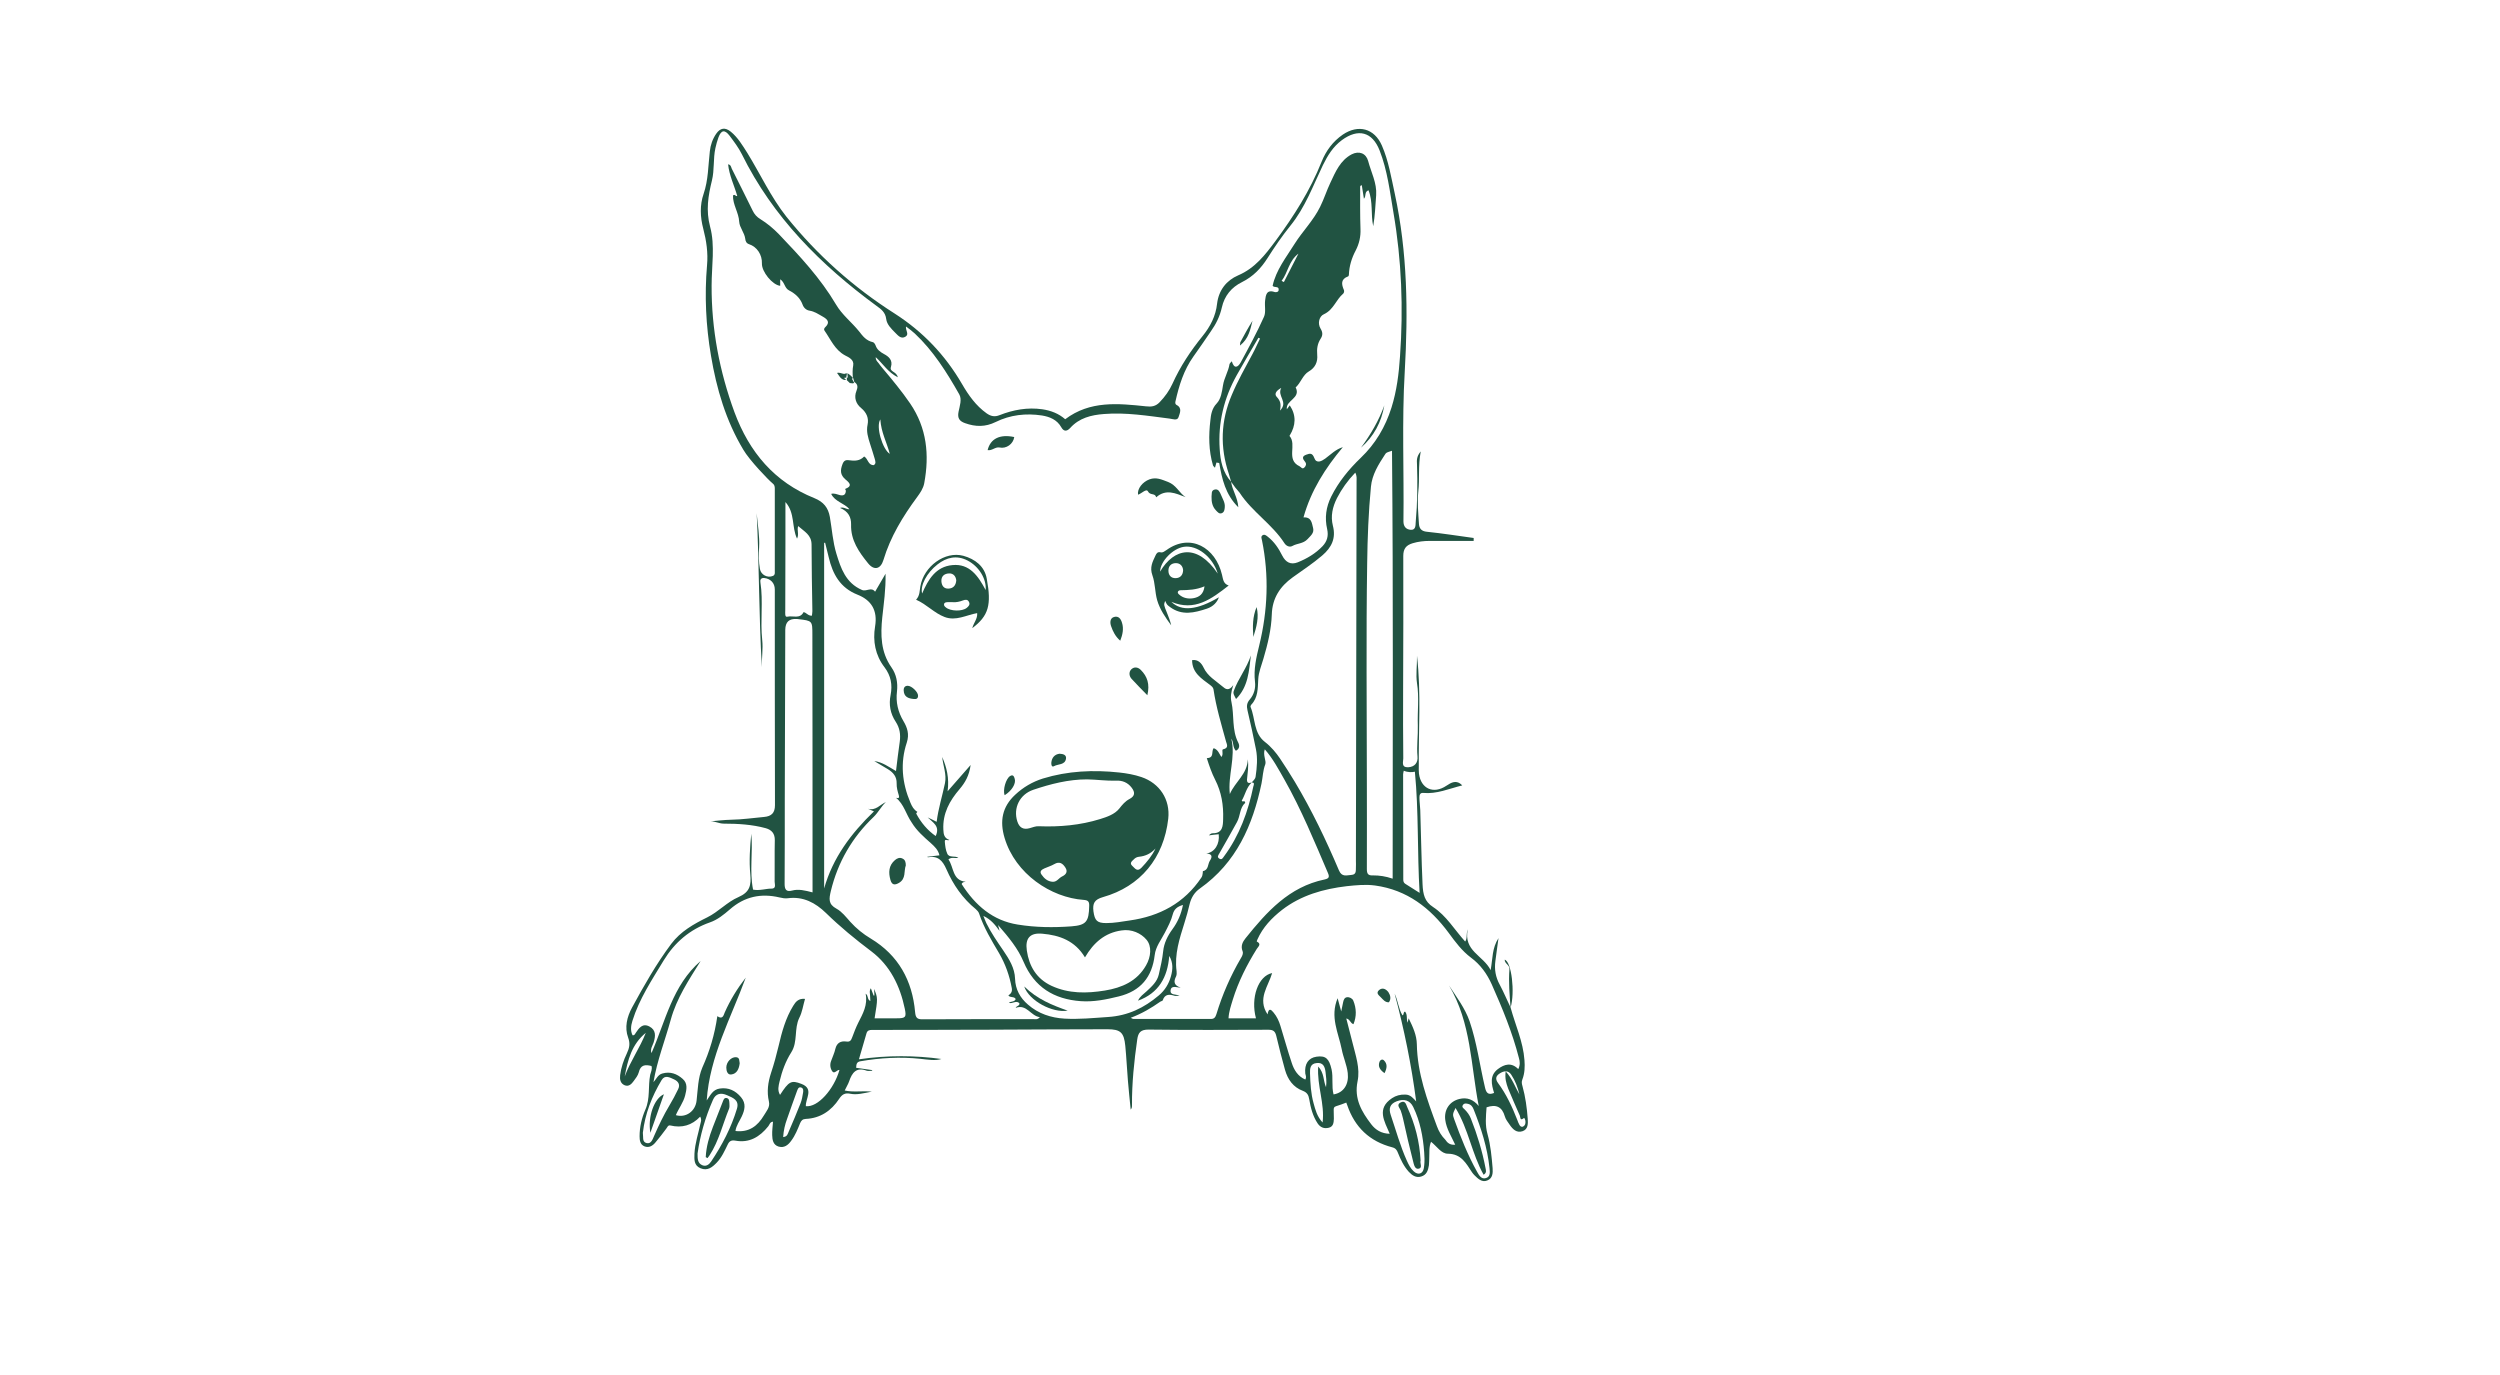 <?xml version="1.0" encoding="utf-8"?>
<!-- Generator: Adobe Illustrator 24.2.3, SVG Export Plug-In . SVG Version: 6.00 Build 0)  -->
<svg version="1.1" id="Layer_1" xmlns="http://www.w3.org/2000/svg" xmlns:xlink="http://www.w3.org/1999/xlink" x="0px" y="0px"
	 viewBox="0 0 595.3 841.9" style="enable-background:new 0 0 595.3 841.9; fill: #215342;" xml:space="preserve"
	 height="275" width="500" transform="translate(-105, -30)">
<g>
	<path d="M562.2,646.9c2.9,10.7,7.7,20.9,8.5,32.2c0.3,4,0.2,8-1.3,11.9c-0.6,1.5-0.3,2.7,0.1,4.1c1.8,6.5,2.7,13.2,3.2,19.9
		c0.2,2.9,0.3,6.4-3.1,7.6c-3.7,1.3-6.1-1.2-8-4c-1.1-1.6-2.4-3.2-2.9-5c-1.7-6-5.4-7.6-11.2-5.6c-0.4,5.4-1,10.9,0.6,16.5
		c1.9,6.8,2.5,13.7,3.1,20.7c0.2,3,0.1,6.3-3.3,7.6c-3.2,1.3-5.6-1-7.8-3.2c-0.5-0.5-1.1-1.2-1.5-1.8c-3.6-5.4-6.5-11.3-14.8-11.4
		c-4.1,0-6.7-4.5-10.3-7.3c-1.4,3.4-0.9,6.6-1.1,9.7c-0.1,1.6,0,3.1-0.2,4.7c-0.5,3-1.3,5.9-4.8,6.9c-3.2,0.9-5.5-0.8-7.5-2.9
		c-3.1-3.4-5-7.5-6.7-11.7c-0.6-1.6-1.4-2.8-3.4-3.3c-13.9-3.6-23-12.3-27.6-25.8c-0.2-0.5-0.4-0.9-0.6-1.6
		c-2.1,0.8-4.1,1.6-6.2,2.2c-1.4,0.4-1.5,1.2-1.5,2.3c0,1.8,0.1,3.6,0.1,5.4c-0.1,2.4-0.3,4.8-3.1,5.5c-2.8,0.7-5.1-0.1-6.8-2.6
		c-3-4.5-4.3-9.6-5.2-14.9c-0.4-2.5-1.3-4.1-3.9-5.1c-5.9-2.2-9.2-6.9-10.9-12.8c-1.9-7-3.8-14-5.4-21c-0.7-2.8-2-3.6-4.8-3.6
		c-24.5,0.1-49,0.2-73.4-0.1c-4.8,0-6.3,1.8-6.9,6.1c-1.9,13.3-3.3,26.7-3.2,40.2c0,0.9,0,1.8-0.8,2.7c-0.6-5.9-1.2-11.8-1.7-17.7
		c-0.6-7.1-0.9-14.2-1.6-21.3c-0.8-8.2-2.9-10.2-10.9-10.2c-26,0-52.1,0.2-78.1,0.3c-1.8,0-5.7,0-7.7,0c-19.4,0.1-38.9,0.1-58.3,0.1
		c-1.7,0-3,0.3-3.5,2.2c-1.4,4.8-2.8,9.6-4.6,15.8c17.6-2.6,34.6-2.4,50.5-0.2c-3.6,1.2-8.3,0.4-12.9-0.1
		c-12.3-1.3-24.5-0.6-36.7,1.5c-2.3,0.4-2.5,1.8-2.6,4c3.3,0.5,6.6,0.9,9.8,1.4c0,0.1,0,0.2,0,0.4c-1.1,0-2.3,0.3-3.3,0
		c-6.4-2.4-9,1.2-10.8,6.5c-0.6,1.8-1.7,3.4-2.7,5.6c5.4,1.2,10.4,0.1,16.6,0.7c-5.2,1-9.2,2.1-13.1,1.3c-3.4-0.7-5.1,0.4-6.9,3.1
		c-4.8,7.3-11.5,11.9-20.5,12.3c-1.9,0.1-2.7,1-3.4,2.6c-1.5,3.7-3,7.5-5.4,10.7c-1.9,2.7-4.4,4.7-7.9,3.6c-3.3-1.1-3.7-4.1-3.8-7
		c-0.1-2.7,0.3-5.4,0.5-8.2c-1.9,0.1-2.1,1.8-2.9,2.8c-5.2,6.5-11.6,10.4-20.2,8.8c-2.3-0.4-3.6,0.2-4.6,2.3
		c-1.9,3.9-3.7,8-6.8,11.2c-2.7,2.8-5.6,5.2-9.9,3.4c-4.1-1.7-3.8-5.4-3.7-8.9c0.3-6.4,2.4-12.4,3.7-18.6c0.3-1.2,0.8-2.4-0.2-4.1
		c-5.1,5.4-11.2,7.1-18.3,5.4c-1.4-0.3-1.8,1.1-2.5,2c-2.1,2.8-4.2,5.6-6.5,8.3c-1.7,2.1-4,3.6-6.8,2.5c-2.7-1.1-3-3.8-3-6.2
		c0-5.6,1.3-11.1,3.5-16.2c3.1-6.9,1.6-14.3,3-21.4c0.4-1.7,1.4-3.4,0.8-5.4c-3.8-1-6.7-0.8-7.8,3.9c-0.5,1.9-1.9,3.7-3.1,5.3
		c-1.3,1.8-3,3.6-5.5,2.6c-2.7-1.1-3.1-3.7-2.8-6.2c0.6-4.7,2.1-9.1,4.1-13.3c1.5-3.2,2.2-5.9,0.8-9.7c-2.3-6.2-0.7-12.7,2.4-18.4
		c7.3-13.4,14.8-26.7,24-39c5.7-7.6,13.7-12.1,22-16.2c6.9-3.4,12.3-9.5,19.1-12.4c7.1-3.1,7.9-7.3,7.3-14
		c-0.8-8.2-0.2-16.5,0.6-24.8c1.1,11.4-1.2,22.9,1.1,34.2c3.8,0.8,8.4-0.7,11.1-0.6c3.3,0.1,2.1-2.7,2.1-4.3
		c0.1-8.4-0.1-16.8,0.1-25.3c0.1-4.2-2-6.4-5.5-7.4c-8.4-2.3-17.2-2.8-25.7-2.8c-3.2,0-6.1-1.9-9.3-1.3c4.6-0.4,9.3-1,13.9-1.1
		c6.7-0.1,13.4-1.1,20.1-1.7c4.4-0.4,6.6-2.4,6.6-7.2c-0.1-44-0.1-88.1-0.1-132.1c0-3.9-2.6-6.6-6.5-7c-2.1-0.2-2.6,1.3-2.3,2.7
		c1.8,11.7-0.2,23.5,1.1,35.3c0.6,5.4-0.4,11.1-0.2,16.6c-1.9-31.4-1.6-62.9-3.2-94.3c0.6,7,1.9,14,1.5,21
		c-0.3,4.4-0.3,8.8,0.5,13.2c0.6,3.5,4.6,5.7,8,4.2c1.3-0.6,1.1-1.7,1.1-2.6c0-17,0-33.9,0-50.9c0-1.2-0.2-2.3-1.3-3.1
		c-2.6-2.1-14.3-14.3-18-20.7C81.7,287.5,76,268,72.6,247.7c-3.1-18.3-4-36.8-2.4-55.3c0.7-7.6-0.4-15-2.3-22.3
		c-1.9-7.2-2.2-14.5,0.2-21.4c2.9-8.5,2.8-17.3,3.8-26c0.4-3.9,1.7-7.6,3.9-10.8c2.5-3.6,5.4-4.1,8.9-1.3c4.4,3.6,7.2,8.4,10.2,13.1
		c8,13,14.4,27,23.9,39c18.8,23.4,41,43.2,66.3,59.3c17.3,11.1,30.9,25.4,41.2,43.1c4,6.9,8.5,13.3,15.1,18c2.6,1.8,4.9,2.3,7.9,1.1
		c8.4-3.3,17.1-4.9,26.2-3.6c5.3,0.8,10,2.6,14,6.1c15.2-11.5,32.4-9.7,49.5-7.9c3.4,0.4,5.9,0,8.3-2.5c3.3-3.4,6-7.2,7.9-11.4
		c4.8-10.6,11.1-20.1,18.4-29.1c4.7-5.8,8.1-12.3,8.9-19.9c1-8.2,5.7-14.2,12.9-17.3c10.3-4.4,16.5-12.5,22.9-21.1
		c11.2-15.2,21.2-30.9,28.2-48.5c2.7-6.7,6.9-12.4,13-16.6c9.5-6.4,19.3-3.8,23.9,6.7c4.1,9.4,5.7,19.5,7.9,29.5
		c7.8,36,8.2,72.4,6.1,108.9c-1.8,30.6-0.4,61.1-0.8,91.7c0,3.2,1.6,5,4.5,5.2c3,0.2,2.9-2.6,3-4.5c1.1-11.9,1.2-23.8,0.8-35.7
		c-0.1-2.2-0.4-4.6,2.3-7.8c-1.7,9-0.6,16.8-1.5,24.6c-0.7,6.6,0,13.2,0.4,19.8c0.2,2.8,1.5,4.5,4.9,4.8c9.6,1,19.1,2.5,28.6,3.8
		c0,0.6,0,1.2,0,1.8c-9,0-18,0-27,0c-3.5,0-6.9,0.4-10.3,1.4c-4,1.2-5.8,3.3-5.8,7.8c0.1,27.6,0,55.2-0.1,82.8
		c0,13.7-0.1,27.5,0.1,41.2c0,2-1.4,5.5,2.9,5.4c4.2-0.2,6.2-2.9,5.8-6.7c-0.6-6.3,0.4-12.6,0.2-18.9c-0.3-8.6,0.9-17.3-0.5-25.9
		c-0.8-5.3,0.1-10.6,0-16.8c2.6,23.1,0.9,45.3,1.1,67.5c0,1.6-0.1,3.1,0.1,4.7c1.2,9.3,8.9,12.7,16.8,7.4c3-2,6.2-3.9,9.7-0.2
		c-8.1,2-15.6,5.4-23.9,4.6c-2-0.2-2.3,1.4-2.3,2.8c0,2.6,0.4,5.2,0.5,7.7c0.5,15.1,0.7,30.3,1.4,45.4c0.3,6.2,1.2,10.6,6.5,14
		c8.1,5.3,13,13.8,19.6,21.1c1.5-2.1,0.4-4.3,1.6-7.5c-2.8,13.3,9.4,15.9,14,25c1.3-7.2,0.8-13.4,4.8-19.6c-0.7,5.5-1.4,9.7-1.9,14
		c-0.7,5.1,0.1,9.9,2.7,14.6C558,637.5,560,642.3,562.2,646.9C562.2,647,562.2,646.9,562.2,646.9z M185.9,518.5
		c1.2,0.2,2.3,0.5,1.7-1.6c-0.7-2.3-1.4-4.8-1.3-7.2c0.1-4.2-2.1-6.7-5.3-8.7c-2.8-1.7-5.6-3.4-8.4-5c4.9,0.6,8.8,3.5,13.3,6.1
		c0.8-6.2,1.4-12.1,2.3-18c0.6-4.4,0-8.4-2.5-12.2c-3.3-5-4.3-10.5-3.1-16.4c1.2-6.2,0.2-11.7-3.7-16.9c-5.7-7.4-7.3-16.1-5.8-25.1
		c1.6-9.7-2.2-16-10.8-19.4c-10.6-4.2-15.2-12.6-17.6-22.9c-0.7-3-1.5-5.9-2.2-8.9c-0.2,0-0.4,0.1-0.6,0.1c0,70.5,0,141,0,211.6
		c5.3-18.8,16.5-33.7,30.5-47.2c-1.6-0.7-2.6-1.1-3.7-1.6c4.8,1.4,7.5-2.6,11-4.1c-2.9,2.7-4.5,6.2-7.5,9.1
		c-13.1,12.5-21.9,27.6-26.2,45.4c-1.1,4.7-1.7,8,3.5,10.8c3.3,1.8,5.8,5.1,8.4,8c3.7,4.1,7.9,7.5,12.6,10.3
		c16.9,10.2,25.4,25.7,27.1,45c0.3,3.6,1.4,4.5,4.8,4.4c22.5-0.1,45.1-0.1,67.6-0.1c1.2,0,2.5,0.5,4-1.2c-5.7-0.7-8-8.2-14.8-5.7
		c0.4-1.3,2.3-1,2.3-2.7c-1.9-2.3-4.4,0.5-6.5-0.4c1.3-1,3.5-0.4,4.2-2.3c-1-1.8-3.3-0.6-4.5-2.2c1.6-1.1,2.5-2.3,2.1-4.5
		c-1.4-7.6-3.9-14.7-7.8-21.4c-4.6-7.8-9.3-15.5-12.2-24.2c-0.3-1-1.2-2-2-2.7c-8.1-6.6-13.9-15-18-24.4c-2.4-5.5-5.3-8.5-11.4-7.4
		c-0.1,0-0.2-0.2-0.4-0.3c2.5-0.3,4.9-0.6,7.5-0.9c-0.8-3.4-3-5.4-5.2-7.4c-4.4-3.9-8.7-7.6-11.8-12.7
		C192,528.6,190.8,522.4,185.9,518.5z M403.7,509.1c-3.3,3.1-4,7.6-6.1,11.1c0.4,1.3,2-0.6,2.1,1.4c-3.4,3-2.9,7.9-5,11.7
		c-3.5,6.5-7.2,12.8-10.8,19.2c-0.6,1.1-1.7,2.3,0.1,3.3c1.5,0.8,2-0.5,2.7-1.4c9.5-12.8,14.8-27.5,18-42.9
		C405,510.5,405.7,509.1,403.7,509.1c0.8-1.1,2.2-1.9,2.4-3.7c0.8-5.5,1.3-11.1,0.2-16.6c-1.6-8-3.3-16-5.2-23.9
		c-0.6-2.6-0.4-4.5,1.4-6.6c2.6-3,3.7-6.9,3.2-10.9c-0.9-7.6,0.8-14.9,2.6-22.2c5.2-21.3,6.1-42.7,1.7-64.3
		c-0.2-1.1-0.9-2.4,0.4-3.2c1.2-0.7,2.2,0.2,3.1,0.9c4,3.1,6.7,7.2,8.9,11.6c2.1,4.1,5.2,5.8,9.5,4.1c5.7-2.3,10.9-5.4,15.2-9.9
		c2.8-3,3.7-6.3,2.8-10.4c-1.6-6.9-0.7-13.6,2.5-20c4.5-9,10.8-16.7,18.1-23.7c9-8.6,15.1-19,18.8-30.8c3.2-10.2,4.5-20.7,5.2-31.3
		c2.1-29.4,1-58.8-4-87.9c-2.2-12.9-3.7-26-8.5-38.2c-4.5-11.5-13.2-13.6-23.1-6.3c-5.4,4-8.7,9.4-11.6,15.3
		c-6.1,12.7-10.9,26-20,37.2c-5,6.2-9.6,12.9-13.9,19.7c-4,6.3-8.8,11.3-15.6,14.7c-6.5,3.2-10.8,8.4-12.4,15.6
		c-1.2,5.4-3.6,10.2-6.8,14.7c-3.5,5.1-7,10.3-10.6,15.3c-5.9,8.3-8.8,17.7-11,27.5c-0.2,0.8-0.1,1.7,0.6,2.1c3.8,1.9,2,5.2,1.3,7.5
		c-0.8,2.4-3.6,1.1-5.5,0.9c-13.4-1.7-26.7-3.9-40.2-2.8c-7.8,0.6-15.1,2.4-20.6,8.5c-2.1,2.3-4,2.3-5.5-0.4
		c-2.6-4.6-7-6.4-11.8-7.2c-9.8-1.5-19.5-0.4-28.4,4c-6.3,3.1-12.3,3-18.7,0.7c-3.4-1.2-4.8-3-4-7c0.7-3.5,2.2-7.6,0.4-10.7
		c-7.6-13.4-15.8-26.5-27.2-37.2c-1.6-1.5-3.4-2.8-5.4-4.3c-0.3,2.6,2.2,4.8-0.4,6.3c-2.6,1.5-4.4-0.7-6-2.3
		c-2.5-2.5-5.3-5.2-5.7-8.6c-0.5-4.1-3.1-6-5.9-8c-34.2-25.1-63.5-54.4-82.5-92.9c-2-4-4.8-7.7-7.5-11.3c-3-3.9-5.1-3.5-6.8,1
		c-0.8,2.2-1.4,4.4-1.9,6.7c-1.4,6.5-0.5,13.2-2.1,19.7c-2.3,9.4-3.8,18.3-1.1,28.4c3.1,11.5,0.9,24,0.9,36
		c-0.1,26.7,4.8,52.4,14,77.5c9.1,24.5,24.5,42.8,48.9,52.6c5.7,2.3,8.5,5.9,9.5,11.5c1.3,7.5,1.8,15.3,4,22.5
		c2.7,8.9,5.7,17.9,15.6,22.2c2.9,1.3,5.7-2.1,8.1,1.1c2.1-3.6,4-6.8,6.4-11c0.2,9.8-1.1,18.2-2,26.7c-1.1,10.7-1,21.2,5.6,30.6
		c3.1,4.4,4,9.5,3.4,14.8c-0.8,6.5,0.6,12.5,4,18.2c2.3,3.9,3.7,7.9,2,13.1c-4.1,12.3-2.9,24.7,2.2,36.7c1,2.4,2.1,4.4,4.3,5.7
		c-0.3,0.4-0.8,0.9-0.7,1.1c3,5.6,6.9,10.2,11.9,13.7c2.9-6.1-1.8-8.3-4.9-11.4c1.7,0.8,3.4,1.6,5.5,2.7c1-8.2,3.5-15.9,5.1-23.7
		c1.1-5.4-1.2-10.7-1.7-16c2.7,6.3,4.4,12.8,3.3,21c5-5.7,9.1-10.4,14.1-16.1c-0.9,6.6-3.4,10.8-6.7,14.7c-6.2,7.2-10.5,15-10,24.9
		c0.1,3,0.6,5.2,3.7,6.3c-1.1,0.7-3-1.1-2.8,1.2c0.2,2.4,0.5,5,1.5,7.2c1.2,2.7,4.6,1.1,6.8,2.5c-2,0.6-4-0.7-6.1,1
		c3.4,4.8,2.3,12.9,10.6,13.7c-0.7,0.2-2,0-2.5,1.4c8.4,13.2,19.2,22.4,34.3,24.8c11,1.8,21.9,1.9,32.9,1.1
		c9.1-0.7,10.7-2.9,10.9-12.5c0.1-2.7-0.7-3.5-3.4-3.7c-20-1.4-41.8-15.9-48.4-37.9c-3.1-10.3-1.5-19.1,6.5-26.5
		c4.9-4.6,10.6-7.9,16.9-9.9c15.3-4.7,31-5.4,46.8-3.7c4.6,0.5,9.2,1.3,13.6,2.8c11.2,3.8,17.7,13.8,16.4,25.5
		c-2.7,24-17,41.5-40,48c-5.2,1.5-6.4,3.8-5.8,8.7c0.8,5.7,2.2,7.2,7.9,7.2c4.8,0,9.5-0.9,14.3-1.6c18.3-2.6,33.4-10.6,43.9-26.3
		c1-1.4,0.8-3.9,0.9-3.9c3.6-0.7,2.9-4.3,4.3-6.4c1.4-2.1,1.8-4.2-2.2-4.4c5.2-0.7,8.3-5.9,7.6-11.8c-2,0.2-4,0.4-6,0.7
		c0.7-0.8,1.5-1.3,2.3-1.3c6.2,0.1,6.3-4.6,6.4-8.7c0.3-8.4-1-16.5-4.9-24.1c-2.1-4.1-3.6-8.5-5.1-13.2c4.8-0.1,2.6-4.2,4.2-6.1
		c2.7,0.9,3.4,3.4,4.7,5.4c1.6-1.6-0.1-4.5,1.1-4.7c3.7-0.8,2.2-3.2,1.8-4.7c-2.9-10.6-6.1-21.1-7.7-32c-0.2-1.2-1.1-1.9-2.1-2.7
		c-5.2-3.9-11-7.4-11-15.2c3.7-0.6,5.8,2,7,4.5c2.5,5.4,7.5,8.1,11.7,11.7c1.6,1.4,3.7,3.1,6.5-0.9c-1.4,4.3-1.8,7.4-1.1,10.4
		c1.8,8.2,0.1,17,4.2,24.9c0.8,1.6,0.9,3.7-1.5,4.9c-2.1-2.2-1.2-5.2-2.8-7.4c2.8,11.4-2.2,22.4-0.9,33.9c3.2-7.5,10.8-12.3,11-21.3
		c0.6,4.3-0.1,8.4-0.5,12.5C400.8,509.5,401.8,509.7,403.7,509.1z M528.3,730.9c-2.4-5.2-5.4-9.8-6.1-15.2
		c-0.8-6.2,2.6-11.3,8.6-12.8c4.8-1.2,8.7,0.4,11.9,4.3c-4.9-25-4.6-51-18.2-73.8c4.7,7.2,9.8,13.9,12.6,21.9
		c4.5,13.2,6.2,26.9,9.4,40.4c0.7,3.1,1.7,5.1,5.6,3.5c-1.6-5.3-2.9-10.6,2.3-14.6c4-3,8.3-4.3,12.5,0c1.3-2.6,1-4.7,0.4-6.8
		c-4-15.6-10.1-30.4-16.6-45c-2.9-6.5-7-12.2-12.7-16.4c-5.6-4.2-9.6-9.6-13.7-15.2c-11.3-15.3-25.5-26.3-45-29
		c-5.8-0.8-11.6-0.2-17.4,0.4c-14.3,1.7-27.9,5.5-39.6,14.5c-6.4,5-11.8,10.7-15.1,18.1c-0.2,0.4-0.5,1.3-0.4,1.3
		c3.2,1.5,0.7,3.3,0,4.5c-6.1,9.8-11.3,20.1-14.7,31.1c-1.1,3.7-2.4,7.3-2.6,11.4c5.7,0,11.2,0,16.8,0c-3.4-12.6,1.4-26,9.9-27.7
		c-2.3,8.1-9.2,15.7-2.8,25.3c0.7-4.4,2.3-2.8,3.7-1.1c2,2.4,3.3,5.2,4.2,8.2c2.3,7.5,4.4,15.1,6.9,22.6c1.4,4.3,3.7,8.2,8.3,10.2
		c0.9-1.5,0.2-2.6,0-3.7c-0.6-5.8,1.9-9.6,6.9-10.3c5.6-0.8,7.7,1.2,9.2,7.8c1.1,5-0.1,10.3,1.2,15.3c6.2-1,9.5-6.2,8.7-13.1
		c-0.6-5.1-2.8-9.7-3.7-14.6c-2-10-7.3-19.8-2.5-31.2c0.8,2.9,1.4,5.1,2.2,8.1c0.5-2.5,0.8-4.1,1.2-5.8c0.3-1.3,0.8-2.7,2.3-2.9
		c1.6-0.2,3.3,0.7,3.9,2.1c1.9,4.7,2.1,9.5,0.1,14.4c-2-0.6-2-3-4.4-3.5c1.3,5.1,2.6,10,3.8,14.8c1.9,7.8,4.8,15.7,3.1,23.7
		c-2.2,10.6,2.5,18.6,8.4,26.3c2.6,3.4,6.2,5.7,11.3,5.8c-3.3-7.8-8.2-15.4,1.4-21.8c2.4-1.6,5.1-2.3,8.1-2.2c3.3,0,5,2.4,6.7,4.2
		c-2.9-22.3-7.4-44.3-13.2-66c2.1,4.3,2.3,9.2,4.8,13.3c1.1-0.4,0.3-2.1,1.6-2.3c1.6,1.9,0.7,4.4,1.5,6.8c0.2-0.8,0.4-1.4,0.7-2.7
		c2.7,5.5,4.9,10.4,5,15.9c0.3,17.7,6.3,34,12.3,50.2c1.1,3.1,2.8,5.9,5.1,8.2C523.5,729.8,525.2,731.2,528.3,730.9z M76.5,652.2
		c3.2,2.2,3.8-0.4,4.5-2.2c3.4-7.7,7.7-14.7,12.9-21.4c-9.1,24.8-22.1,48.2-23.9,75.2c2.2-3.1,3.7-6.7,8-7.3c5.4-0.8,9.6,1.3,13,5.3
		c3.3,3.9,2.3,7.9,0.4,11.9c-1.3,2.8-3.3,5.4-3.8,8.8c8.3,1,13.6-3.1,17.4-9.5c1.5-2.6,3.9-5,3.1-8.5c-1.4-6-0.6-11.8,1.3-17.6
		c1.8-5.4,3.3-10.9,4.6-16.4c2-8.6,4.3-17.1,9-24.7c1.5-2.5,3.3-4.6,7.2-4.2c-1.2,4.1-1.7,8.1-3.5,11.6c-3.3,6.7-0.8,14.6-4.9,21.1
		c-3.5,5.5-5.7,11.6-7.2,17.9c-0.6,2.6-1.4,5.4,0.3,8.2c5.4-8.3,6.8-9.2,13.2-6.7c7.7,3,2.3,9,2.6,13.6c7.3,0.9,17.2-10.3,20.6-22.2
		c-1.6-0.1-3.1,2.7-4.4,0.9c-1.2-1.7-1.6-4-0.8-6.2c0.9-2.6,2.1-5,2.7-7.7c0.9-3.6,3.3-4.8,6.5-4.4c2.4,0.4,3.1-0.6,3.8-2.6
		c1.1-3,2.3-6.1,3.7-8.9c2.8-5.5,5.9-10.9,4.5-17.8c1.9,1.3,0.8,3.6,2.9,4.5c-0.1-1.4-0.2-2.6-0.2-3.7c0-1.2-0.6-2.4,0.5-4.1
		c0.7,1.9,1.2,3.2,1.7,4.5c0.2,0,0.3-0.1,0.5-0.1c0-1.1-0.1-2.2-0.2-4c2.3,5.7,2.3,5.7,0.3,18c4.6,0,9.1,0,13.6,0
		c5.3,0,6-0.6,4.9-5.8c-2.9-14-9-26.5-20.5-35.2c-9.7-7.3-19.1-15-27.8-23.5c-6.4-6.2-13.9-10.3-23.4-9c-1.6,0.2-3.4-0.1-5-0.5
		c-11.4-2.7-21.5-0.5-30.4,7.3c-3.7,3.2-7.6,6.4-12.3,8c-12.2,4.3-21.5,12.2-28.2,23.2c-7.2,11.9-15,23.6-19.2,37.1
		c-0.9,2.9-1.3,6,0.1,8.8c1.3,0.1,1.5-0.8,1.9-1.4c2-3,4.2-6.2,8.4-4c4.2,2.2,3.8,5.9,2.6,9.8c-0.7,2.1-2.2,4-1.3,6.5
		c8.6-19.6,12.8-41.5,30.1-56.4C59,630.1,51.6,641.2,48,654.3c-3.5,12.7-8.4,25.1-10.6,38.3c1.8-1.9,2.6-4.5,5.4-5.3
		c4.9-1.4,9,0.2,12.5,3.3c3.2,2.8,2.4,6.5,1.5,10.1c-1.1,4.4-4,8-5.7,12.1c6.2,1.8,12-2.4,12.7-8.9c0.8-6.8,0.8-13.8,3.5-20.2
		C71.8,673.7,74.9,663.4,76.5,652.2z M467.1,319.4c-4.7,4.9-8.3,10-11.2,15.6c-2.7,5.4-4,11-2.5,16.9c2,7.7-0.8,13.3-6.5,18.2
		c-5.7,4.9-12,9-18.1,13.4c-7.8,5.6-12.5,12.8-12.8,22.7c-0.3,9.2-2.5,18.2-5.1,27c-1.2,4.2-3,8.4-3.2,12.7
		c-0.3,5.7-0.1,11.2-4.3,15.6c-0.3,0.3-0.6,1.1-0.4,1.4c3,7.1,1.8,16,8.8,21.4c3.7,2.8,6.9,6.7,9.2,10.1c3.1,4.6,6.2,9.5,9.1,14.3
		c10.4,17.4,19.1,35.6,27,54.2c1.8,4.3,4.7,3,7.7,2.8c3.1-0.2,2.6-2.7,2.7-4.6c0.1-1.3,0-2.6,0-3.9c0.1-77.6,0.3-155.2,0.4-232.8
		C467.9,323.1,468.2,321.5,467.1,319.4z M329.6,653.2c1,0.5,1.3,0.7,1.7,0.7c15.8,0,31.6,0,47.4,0c2.2,0,2.8-1.2,3.4-3
		c3.6-11.9,8.6-23.3,14.9-34.1c0.8-1.3,1.7-2.9,1.1-4.4c-1.3-3.2,0.1-5.8,1.8-7.9c13-16.2,26.7-31.5,48.4-36
		c2.7-0.6,3.1-1.5,2.1-3.9c-8.3-19.4-16.3-38.9-26.7-57.3c-3.6-6.3-7-12.8-12-18.5c-1.3,3.5,1.1,7.2,0.3,9.2
		c-1.5,3.9-1.5,7.8-2.3,11.7c-5.4,25.7-15.4,48.5-37.7,64.3c-3.3,2.3-5.3,5.5-6.3,9.5c-0.9,3.9-2,7.8-3.2,11.6
		c-3,9.6-6.2,19.2-4.8,29.6c0.1,1,0.1,2.2-0.3,3.1c-1.7,3.3-1.3,5.6,2.8,6.9c-2.5,0-5.9-1.7-6.2,1.9c-0.2,2.9,3.4,2,5.5,3.1
		c-1.3,0-2.2,0.2-3.1,0c-3.2-1-5.9-1.1-7.2,2.8c-0.1,0.4-1.1,0.5-1.6,0.9C342.2,647.2,336.5,650.6,329.6,653.2z M490,568
		c0-87.7,0.4-174.7-0.4-262c-3.3,1.1-3.5,1-4.3,2.3c-4,6.1-7.9,12.3-8.6,19.7c-1.5,15.6-2.1,31.3-2.3,46.8
		c-0.7,44.5-0.2,89.1-0.2,133.6c0,17.9,0.1,35.7,0,53.6c0,2.9,0.6,4.2,3.9,4C481.8,566,485.6,566.5,490,568z M134.8,576.4
		c0-2.4,0-4.3,0-6.3c0-50.5,0-101-0.1-151.4c0-8.6,0-8.6-8.6-9.6c-0.3,0-0.5-0.1-0.8-0.1c-4.9-0.3-7.1,1.8-7.2,6.6
		c-0.1,34.4-0.2,68.9-0.3,103.3c0,17.5,0,34.9-0.1,52.4c0,3.4,1.1,4.9,4.5,4C126.3,574.2,130.1,575.2,134.8,576.4z M301.6,616.2
		c-6.1-10.2-15.6-13.6-26.1-14.5c-7.5-0.7-10.6,2.7-9.5,10.3c1.4,9.6,5.9,17.3,15.1,21.6c10.6,4.9,21.6,4.7,32.7,2.9
		c10.4-1.7,19.7-5.7,25.2-15.4c3-5.2,3.7-11.8,0.2-15.8c-3.2-3.8-9-6.6-15.2-5.6C313.9,601.1,306.9,607.1,301.6,616.2z M302.9,507.2
		c-11.4,0-22.3,2.8-33,6.4c-8.2,2.8-12.4,11.1-9.7,19.4c1.2,3.7,3.6,5.2,7.5,4.1c1.9-0.5,3.6-1.3,5.6-1.2
		c12.7,0.5,25.4-0.6,37.6-4.4c4.2-1.3,8.9-2.9,11.7-6.4c1.9-2.4,3.6-4.5,6.3-5.9c3.2-1.7,3.6-3.9,1.3-6.9c-2.5-3.3-5.9-4.5-9.5-4.3
		C314.7,508.2,308.8,507.3,302.9,507.2z M239.4,590.8c0.8,1.9,1.2,3.2,1.8,4.4c2.9,5.9,6.7,11.4,10.4,16.8c3.6,5.3,7,10.7,7.2,17.3
		c0.2,6.5,3.1,11.7,7.9,15.8c6.4,5.6,14.1,8.1,22.4,8.6c8.9,0.5,17.7-0.4,26.6-1c12.3-0.8,22.1-5.6,31.1-13.2
		c3.7-3.1,6.1-7,7.4-11.6c1.2-4.2,1.5-8.4-1-12.6c-1,13.1-6.5,22.8-19.1,27.4c1.1-2.6,3.4-4,5.3-5.8c3.1-2.9,6.4-5.8,7.4-10.2
		c1.1-4.8,2.2-9.5,2.7-14.4c0.5-4.8,2.7-9.3,5.7-13.4c3.1-4.2,5.3-9.1,6.4-14.8c-3.6,1-5.4,2.7-6.2,5.6c-1,4-3,7.7-4.9,11.4
		c-2.3,4.5-5.6,8.5-6.2,13.7c-1.6,13.5-8.6,22-22,25.3c-7.7,1.9-15.4,3.5-23.4,2.9c-16.2-1.2-28.3-8.5-34.9-24.1
		c-3.4-8.1-9-14.9-15.6-22.5c0.5,2.1,0.7,2.9,0.9,3.6C246.8,596.6,244.3,593.1,239.4,590.8z M134.4,407c0.1-1,0.3-1.9,0.3-2.8
		c-0.2-13.6-0.5-27.2-0.5-40.7c0-6-4.4-8-8.2-11.4c-0.9,2.8,0.7,4.9-0.7,7.7c-3.4-7.2-1.1-15.7-7.1-22.4c0,8.8,0,16.6,0,24.5
		c0,14-0.1,27.9-0.1,41.9c0,1.4-0.4,4.3,1.3,3.8c3.3-0.8,7.7,1.6,9.9-2.8C131.1,405.1,132,407.1,134.4,407z M496.8,501.9
		c-0.2,1-0.4,1.6-0.4,2.2c0,21.5,0.1,43,0.1,64.5c0,1.1,0.3,2,1.3,2.6c2.7,1.7,5.4,3.4,8.7,5.5c-1.5-25.1-0.5-49.6-2.9-74.2
		C501.9,502.9,499.4,503,496.8,501.9z M64.4,736.3c0,3.3,0,6,3,7.2c2.3,0.9,4.1-0.5,5.3-2.3c6.7-10,12.3-20.7,15.8-32.3
		c1.6-5.3-2.4-6.7-6-8.3c-3.8-1.7-7-1.1-8.7,2.9C69.1,714.2,65.9,725.4,64.4,736.3z M509.5,739.6c-0.1-2.3-0.1-3.2-0.2-4.1
		c-0.7-9.6-2.5-19-6.7-27.7c-2-4.1-5.6-5.2-10.1-3.5c-4.2,1.6-5,4.4-3.7,8.3c3.2,9.4,5.8,19,9.9,28.1c1.1,2.4,2.2,4.7,4.2,6.5
		c2.7,2.5,5.6,1.6,6.2-2C509.5,742.8,509.5,740.5,509.5,739.6z M30.9,723.6c0.4,2.5-0.6,5.6,2.3,6.3c2.8,0.7,3.7-2.4,4.6-4.4
		c2.8-6.4,5.8-12.7,9.4-18.7c1.9-3.2,3.7-6.5,5.3-9.9c1.4-2.8,0.1-4.8-2.5-6c-2.6-1.2-5.6-2.9-7.6,0.4
		C36.4,701.3,32.2,712.1,30.9,723.6z M528.5,708.4c-1.7,3.5-1.9,4-0.9,6.7c4,11.1,8.3,22,14.1,32.4c1.2,2.1,2.6,4.8,5.5,3.8
		c2.8-0.9,2.3-3.8,2.1-6.1c-1.3-12.5-5.1-24.3-9.7-35.9c-0.6-1.6-1.6-3-3.4-3.4c-1.2-0.3-2.4-0.5-3.2,0.7c-0.8,1.2,0.2,1.9,1,2.6
		c1.7,1.7,3.1,3.6,3.9,5.7c3.9,9.9,7,20,9,30.5c0.2,1.2,0.8,2.6-1.2,3.9C538.5,736.5,536.5,721.5,528.5,708.4z M449.2,695.7
		c0.5-3.7,0-6.5-0.3-9.3c-0.4-3.2-1.4-6-5.5-5.5c-3.9,0.4-4.1,3.4-4,6.3c0.2,6.2,0.5,12.4,2.2,18.4c1.1,3.9,2,7.9,5.5,11.7
		c1.4-11.7-3.5-22.3-2.7-34.3C448.2,687.1,447.4,691.5,449.2,695.7z M559.2,686c4.3,4.7,5.8,9.7,8.4,14.1c-1-4.3-2.6-8.5-5-12.1
		c-1.9-2.9-4.7-2.3-7.1-0.7c-2.3,1.5-2.8,3.3-1,5.8c5.1,6.9,8.7,14.6,11.8,22.6c0.4,1.1,0.8,2.2,1.4,3.2c0.5,0.8,1.3,1.4,2.3,0.8
		c1.1-0.6,1.4-1.8,1.3-3c0-0.9-0.6-2.5-1-2.1c-2.4,2-2.1-0.7-2.4-1.4c-2.5-5.5-4.8-11.1-7.2-16.7C559.6,693.4,558.6,690.5,559.2,686
		z M116.8,726.2c2.6-0.2,2.8-2,3.4-3.3c2.5-5.8,5-11.6,7.3-17.5c0.8-2,1.1-4.2,1.5-6.4c0.2-1.2,0.3-2.8-1.4-3.2
		c-1.5-0.3-1.9,1.2-2.3,2.2c-2.1,5.7-4.1,11.4-6.1,17.1C117.9,718.6,117.1,722.1,116.8,726.2z M281.6,569.9c2.7,0.3,3.9-2.2,5.9-3.2
		c2.4-1.1,3.8-2.9,2.1-5.5c-1.6-2.5-3.6-4-6.8-2.1c-1.9,1.1-4,1.7-6,2.6c-1.5,0.7-3.3,1.7-1.8,3.8
		C276.6,567.8,278.6,569.6,281.6,569.9z M344.8,549.5c-2.8,3.1-6.1,4.7-10.2,5.1c-1.1,0.1-2.3,0.7-3,1.5c-1.1,1.1-3,2.3-1,4.1
		c1.6,1.4,2.9,3.9,5.6,1.1C339.6,557.7,342.7,554,344.8,549.5z M19.8,689.1c3.4-9.3,9.3-17.5,12.9-26.7
		C24.2,669.3,21.6,679,19.8,689.1z"/>
	<path d="M562.2,647c-0.6-7.8-1.3-15.7-0.7-23.5c0.2-2.8-3-3.4-2.9-5.9C562.8,618.8,565,637.7,562.2,647
		C562.2,646.9,562.2,647,562.2,647z"/>
	<path d="M391.1,325c0.6,5.1,4,9.4,4.4,15.6c-7.9-7.8-10-17.3-11.7-27.1c-0.6-0.1-1.1-0.2-1.7-0.3c-0.3,1-0.6,2.1-0.9,3.2
		c-0.9-1-1.2-1.2-1.2-1.4c-2.7-9.1-2.7-18.5-1.6-27.7c0.3-3,0.8-7.1,3.8-10.2c2.7-2.8,3.3-7.3,3.9-11.1c0.7-4.6,3.3-8.5,4-13
		c0.1-0.5,0.7-1,1.4-1.8c1.5,5,3.8,3.6,5.4,0.8c5-9.2,10-18.4,14.3-28c1.3-2.8,0.3-6.7,0.7-10c0.4-3.2,0.8-6.9,5.8-5.2
		c1,0.3,2.4,0,2.5-1.2c0.3-2.7-2.7-1.2-3.7-2.6c2.1-9.7,8.3-17.4,13.4-25.6c4.9-7.8,11.6-14.4,15.7-22.8c2.4-4.8,4-10,6.3-14.8
		c3.1-6.6,6-13.6,13-17.3c4.5-2.3,8.8-0.7,10.1,4.1c1.8,6.9,5.4,13.4,4.9,20.9c-0.5,6.3-0.7,12.6-1.8,19c-1.6-7.2,0-14.9-2.9-22
		c-2.7,1-1.2,3.5-2.8,5.2c-0.5-3-0.9-5.7-1.3-8.3c-1,0.2-1,0.7-1,1.2c0,8.5-0.1,17.1,0.2,25.6c0.2,4.7-0.8,9-2.9,13.1
		c-2.5,4.7-4,9.6-4.2,14.9c0,0.4-0.2,0.9-0.4,1c-4.7,1.7-4.2,4.8-2.6,8.5c0.2,0.6,0,1.7-0.5,2.1c-4.4,3.7-5.9,9.9-11.8,12.6
		c-2.8,1.2-4.1,5.5-2,8.9c1.4,2.3,1.3,4.1,0,6.1c-2,3.1-2.4,6.2-2.1,9.9c0.4,4.1-1.1,7.8-5.1,10.1c-3.8,2.2-4.9,7-8.1,9.8
		c3.4,6.7-6.2,7.8-5.4,13.4c0.6-0.8,1.2-1.7,1.8-2.4c4.1,6.2,3.7,12.3,0,18.4c-0.1,0.1-0.2,0.3-0.2,0.3c4.8,5.3-2.4,14.6,6.2,18.6
		c1,0.5,1.6,2,2.9,0.8c1-0.9,1.5-2.3,0.5-3.5c-1.6-1.9-2.1-3.4,0.7-4.4c2.2-0.8,3.7-1.2,4.9,2c1.3,3.7,4.5,2,6.7,0.4
		c3.4-2.5,6.4-5.7,10.8-7c-10.7,12.8-19.5,26.5-24.1,43c5-0.3,5.1,3.6,5.9,6.6c0.7,3-1.5,4.6-3.4,6.7c-2.7,2.9-6.3,2.5-9.3,4.2
		c-1.8,1-3.8-0.1-4.8-1.6c-7.6-11.8-19.9-19.3-27.5-31C394.4,329.6,392.7,327.4,391.1,325c-0.5-1.6-0.9-3.2-1.4-4.8
		c-5.5-16.4-5-32.5,1.8-48.4c3.6-8.6,8.2-16.7,12.6-24.9c1.7-3.1,3.1-6.4,4.7-9.6c-0.3-0.2-0.7-0.3-1-0.5
		c-4.4,7.6-8.9,15.1-13.2,22.8c-7.9,14.1-11.6,29.3-10.5,45.4C384.5,312.2,386,319.3,391.1,325z M432.3,185.3
		c-5.9,4.4-6.4,11.5-10.3,16.7c0.5,0.2,0.9,0.5,1.4,0.7C426.3,196.9,429.3,191.1,432.3,185.3z M421,281.4c5.4-5.4-2-8.8,0.8-13.9
		c-3.5,1.9-4.4,4-2.6,5.7C421.3,275.5,421.8,277.7,421,281.4z"/>
	<path d="M159.5,261.4c-0.2-2.6-0.3-5.1,0.2-7.7c0.6-3.4-2.6-4.9-5-6.1c-6.3-3.4-8.8-9.8-12.6-15.2c-0.5-0.7-0.1-1.5,0.5-2.1
		c3-2.8,1.5-4.7-1.3-6.3c-2.7-1.5-5.2-3.3-8.4-3.8c-1.9-0.3-3.5-1.7-4.2-3.7c-1.5-4.1-4.6-6.8-8.3-8.7c-2.8-1.4-2.6-5-5.4-6.8
		c0,1.5,0,2.7,0,4c-4.8-0.5-11.4-8.7-11.2-13.7c0.2-5.3-3-10.2-7.9-11.8c-1.6-0.5-2.2-1.9-2.3-3.3c-0.5-3.8-3.5-6.9-3.7-10.4
		c-0.3-5.7-4-10.5-3.8-16.1c1.2-1.1,1.5,0.7,2.6,0.3c-1.8-6.4-4.9-12.5-5.6-19.4c1.7,0.3,1.8,1.6,2.2,2.6
		c4.3,8.6,8.6,17.1,12.8,25.7c1.1,2.3,2.6,4,4.8,5.3c4.2,2.6,7.9,5.7,11.4,9.3c12.8,13.4,25.4,26.9,34.9,43
		c3.7,6.3,9.6,10.8,14.1,16.4c2.3,3,4.4,5.7,8.4,6.6c0.7,0.1,1.4,1.2,1.7,2c0.9,2.6,2.8,4,5.2,5.3c2.8,1.5,5.5,3.7,4.2,7.9
		c-1,3.1,3.4,2.6,4.2,6.3c-6.1-3.1-9-8.2-13.5-12.3c-0.1,1.9,1,2.7,1.7,3.6c0.8,1.1,1.5,2.1,2.4,3.1c5.9,7,11.8,14.1,17,21.7
		c10.2,15,11.8,31.4,8.6,48.7c-0.6,3.3-2.5,6-4.4,8.6c-8.7,11.8-16.3,24.2-20.6,38.5c-1.7,5.6-5.7,6.6-9.4,2
		c-5.6-6.9-10.7-14.1-10.4-23.8c0.1-4.3-1.7-8.1-6.8-10.1c2.5-0.8,3.9,1,5.8,0.8c-3.2-3.8-8.8-4.5-11.2-9.4c2-0.6,3.7,0.4,5.5,0.8
		c2.3,0.5,3.4-0.5,3.5-2.7c0-0.4-0.8-1-0.1-1.3c5-1.9,1.2-4.4-0.1-5.6c-3.3-2.8-3.3-5.6-1.9-9.3c0.8-2.2,1.9-2.8,4-2.5
		c3.4,0.5,6.7,0.5,9.3-2.3c2.5,1.4,2.3,5.4,5.9,5.3c1.6-1,0.9-2.5,0.6-3.8c-0.9-3.1-1.9-6.2-2.9-9.3c-1.2-3.8-2.4-7.5-1.5-11.7
		c0.8-3.9-0.5-7.3-4-10.2c-3.1-2.5-4.5-6.4-2.8-10.5c0.9-2.2,0.9-4-1.3-5.4c0,0,0,0.1,0,0.1c-0.3-0.9-0.5-1.9-0.8-2.8L159.5,261.4z
		 M182.1,307.9c-1.9-7.2-5.3-13.1-5.8-21.1C173.4,291.2,177.7,305.2,182.1,307.9z"/>
	<path d="M389.6,388.5c-10.6,8.3-20.8,16-35.1,10c6.3,6.1,15.9,5,29.1-2.8c-1,2.9-3.4,5.7-7.4,7c-7.6,2.5-15.2,4.4-22.5-1
		c-1.9-1.4-1.9-1.4-3-3.8c-0.9,2.4-0.9,2.4,1.1,7.3c1,2.5,2,5,2.6,7.7c-3.5-4.8-6.9-9.6-8.6-15.4c-1.4-5-1.2-10.5-2.9-15.2
		c-1.8-5,0.1-8.3,1.9-12.2c0.6-1.3,1.3-2.4,3.2-1.9c1.3,0.3,2.4-0.7,3.5-1.4c14.7-10.6,30.1-1.5,34,15.1
		C386.2,384.6,386.2,387.4,389.6,388.5z M382.9,381.2c-3.1-10.3-12.7-17.6-20.7-16.4c-6.8,1-14.5,8.9-14.6,15.2
		C356.1,365.6,370.2,362.4,382.9,381.2z M374.8,389c-5.2,2.2-9.9,2.3-14.7,2.4c-1.4,0-2.3,1.3-1.1,2.4c2.6,2.5,6,3.1,9.4,2.4
		C371.5,395.5,374.2,393.9,374.8,389z M361.7,379.1c-0.2-2.6-1.9-4.3-4.4-4.3c-2.7,0-4.6,1.6-4.6,4.6c0,2.9,1.7,4.7,4.5,4.6
		C359.9,383.9,361.6,382.2,361.7,379.1z"/>
	<path d="M232.6,414.6c0.9-3.4,3.3-5.7,3-9.2c-6.7,1.2-13,5-19.9,2.4c-6.4-2.4-10.9-7.7-17.5-10.6c2.4-2.6,2.1-5.5,2.6-8.1
		c2.1-12.3,15-21.8,26.3-18.8c7.2,2,13.1,6.4,14.4,14.2C244.4,400.3,242.7,407,232.6,414.6z M240.8,391.3c0.6-7-4.3-14.6-11.1-18.1
		c-6.6-3.4-12.8-2-18.4,2.4c-6.6,5.1-10.7,13-9.4,17.8c3.7-8.6,8.4-16.5,18.6-17.4C230.9,375,236.2,382.6,240.8,391.3z M220.5,398.7
		c-1,0-2.1,0-3.1,0c-0.9,0.1-1.9,0.1-2.1,1.3c-0.1,0.9,0.5,1.4,1.1,1.9c2.8,2.4,10,2.6,12.8,0.3c1.1-0.9,2.2-2,1.4-3.6
		c-0.8-1.7-2.2-1.5-3.6-1C224.9,398.4,222.8,398.9,220.5,398.7z M222.8,385.3c-0.3-2.5-1.8-4.3-4.4-4.2c-2.8,0.1-4.9,1.6-4.7,4.9
		c0.2,2.6,1.5,4.5,4.3,4.4C220.9,390.3,222.6,388.5,222.8,385.3z"/>
	<path d="M363.2,334.4c-6.2-2.4-12-5.2-18,0.1c-0.6-2.8-3.7-1-5-3.6c-1-2-3.9,1.3-6.1,2c-0.6-3.6,2.7-7.8,7-9.4
		c4.2-1.5,7.4,0.1,11.4,1.6C357.6,327.1,359.2,331.7,363.2,334.4z"/>
	<path d="M339.8,455.7c-3.7-3.8-6.8-6.9-9.7-10.1c-1.5-1.7-1.7-4.1-0.2-5.7c1.7-1.7,4-1.6,5.9,0.3
		C339.8,444.2,341.4,448.9,339.8,455.7z"/>
	<path d="M394.1,458c-0.9-1.9-2-3.2-1.4-4.9c2.7-7.6,8-14,10.5-21.8C402,440.7,401.7,450.4,394.1,458z"/>
	<path d="M242,305.6c1.7-7,7.5-9.9,16.3-8c-0.6,4.3-4.9,7.3-9,6.4C246.7,303.5,244.7,306.1,242,305.6z"/>
	<path d="M379.1,334c0.3-1.3-0.5-3.8,2.1-4.3c2.2-0.4,3,1.7,3.7,3.3c1,2.5,2.6,4.8,2.3,7.6c-0.1,1.4-0.3,3-1.8,3.6
		c-1.6,0.7-2.6-0.7-3.6-1.7C379.7,340.3,379,337.5,379.1,334z"/>
	<path d="M323.2,422.3c-3-2.6-4.5-5.7-5.6-8.9c-0.7-2-0.8-4.8,1.7-5.6c2.8-0.9,4.3,1.1,5,3.6C325.4,414.9,324.7,418.5,323.2,422.3z"
		/>
	<path d="M252.4,516.9c-1.2-3.3,0.8-10.1,3.3-11.7c1.9-1.2,2.5,0.2,2.9,1.7C259.5,509.8,256.7,514.3,252.4,516.9z"/>
	<path d="M196.9,458c-3.5-0.3-6.2-1.3-6.3-5.4c0-1.8,0.9-2.7,2.5-2.7c2.4,0,6.4,3.9,6.3,6.1C199.4,457.6,198.5,458.2,196.9,458z"/>
	<path d="M286,491.5c2.3,0.1,4.3,0.7,4,3c-0.6,4-4.8,3.2-7.3,4.6c-1.5,0.9-1.8-1-1.7-2.1C281.3,493.8,283.1,491.9,286,491.5z"/>
	<path d="M470.6,304.1c5.9-8,10.9-16.5,14.3-25.9C483.1,288.5,478.5,297.2,470.6,304.1z"/>
	<path d="M404.7,420c-0.5-6.2-0.5-12.4,2-18.3C408.3,408,406.6,414,404.7,420z"/>
	<path d="M396.5,241.6c0.2-1.5,0.1-1.9,0.3-2.2c2.4-4.4,4.7-8.7,7.4-13C402.8,231.7,402,237.2,396.5,241.6z"/>
	<path d="M155.5,262.7c-3.2,0.2-4.2-2.4-5.7-4.4c0.3,0.2,0.7,0.4,1,0.6c0,0-0.1,0.1-0.1,0.1c-0.3-0.2-0.6-0.4-1-0.6
		c1.5-0.6,2.9,0.4,4.3,0.5c0,0,0.2,0.2,0.2,0.2l0.2-0.3c0.5-0.1,1-0.1,1.5-0.2c-0.2,0.9-0.3,1.8-0.5,2.7l0.1-0.1
		c-0.5,0.1-1.1,0.1-1.6,0.2c-0.2-0.3-0.5-0.7-0.7-1c0,0,0.1-0.1,0.1-0.1c0.2,0.3,0.5,0.7,0.7,1c0.5,0.5,1,1,1.5,1.5L155.5,262.7z"/>
	<path d="M159.5,261.4c0,0,0,0.2,0,0.2c-0.2,0.1-0.5,0.2-0.7,0.3c0,0,0.1,0,0.1,0c0.5,0.8,1,1.7,1.4,2.5c0,0,0-0.1,0-0.1
		c-0.8,0.9-1.8,0.1-2.7,0.3c0,0,0-0.3,0-0.3l0.1,0.3c-0.7-0.6-1.4-1.3-2-1.9c0,0,0.1,0.1,0.1,0.1c0-0.6,0-1.1,0-1.7l-0.1,0.1
		c0,0,0.4,0,0.4,0s0.4,0,0.4,0c0,0-0.1,0.1-0.1,0.1c-0.1-0.9-0.2-1.9-0.3-2.8C157.4,259.2,158.5,260.2,159.5,261.4z"/>
	<path d="M487.7,643.7c-2.3,0.1-3.5-1.6-4.8-2.9c-1.2-1.3-3.5-2.7-1.1-4.7c2.2-1.7,4.3-0.3,5.6,1.4
		C488.6,639.4,489.2,641.6,487.7,643.7z"/>
	<path d="M485,687.1c-2.7-2-4.2-4-3-7.1c0.4-1,1.6-1.7,2.6-0.8C486.9,681.4,486.6,684,485,687.1z"/>
	<path d="M90.2,681c-0.4,3.4-1.7,6.5-5.2,6.9c-2.2,0.3-3-2.1-3-4.2c0-3.4,2.9-6.5,5.9-6.4C90.4,677.5,89.8,679.6,90.2,681z"/>
	<path d="M191.9,559.9c-1.3,3.4,0.3,8.1-4.2,10.7c-2.6,1.5-4.3,1.3-5.2-1.8c-1.3-4.6-1.1-8.9,2.8-12.2c1.3-1.1,2.9-1.8,4.6-0.9
		C191.5,556.4,191.9,557.9,191.9,559.9z"/>
	<path d="M264.4,634c8,7.8,17,11.4,26.6,14.8C281.8,650.4,267.4,642.8,264.4,634z"/>
	<path d="M69.4,738.5c0.3-6.4,2.1-12.5,4.4-18.5c1.9-5,3.9-10.1,5.9-15.1c0.5-1.2,0.8-2.8,2.4-2.6c1.8,0.3,1.7,2,1.8,3.4
		c0.1,1,0.1,2.2-0.2,3.1c-3.9,9.5-6.2,19.7-11.9,28.5c-0.4,0.6-0.9,1.2-1.3,1.8C70.2,738.9,69.8,738.7,69.4,738.5z"/>
	<path d="M507.1,740.6c-0.6,1.6,1.5,4.6-1.3,5c-2.3,0.4-2.8-2.7-3.3-4.6c-2.2-8.7-4.3-17.5-6.2-26.3c-0.4-1.6-0.8-3.2-1.4-4.8
		c-0.6-1.6-2.8-3.4,0-4.9c2.8-1.4,3.3,1.2,4,2.8C503.7,718.2,506.5,729,507.1,740.6z"/>
	<path d="M35.5,723.6c-1.7-9.7,2.3-21.1,8.3-23.6C40.9,708.2,38.2,715.9,35.5,723.6z"/>
</g>
</svg>

